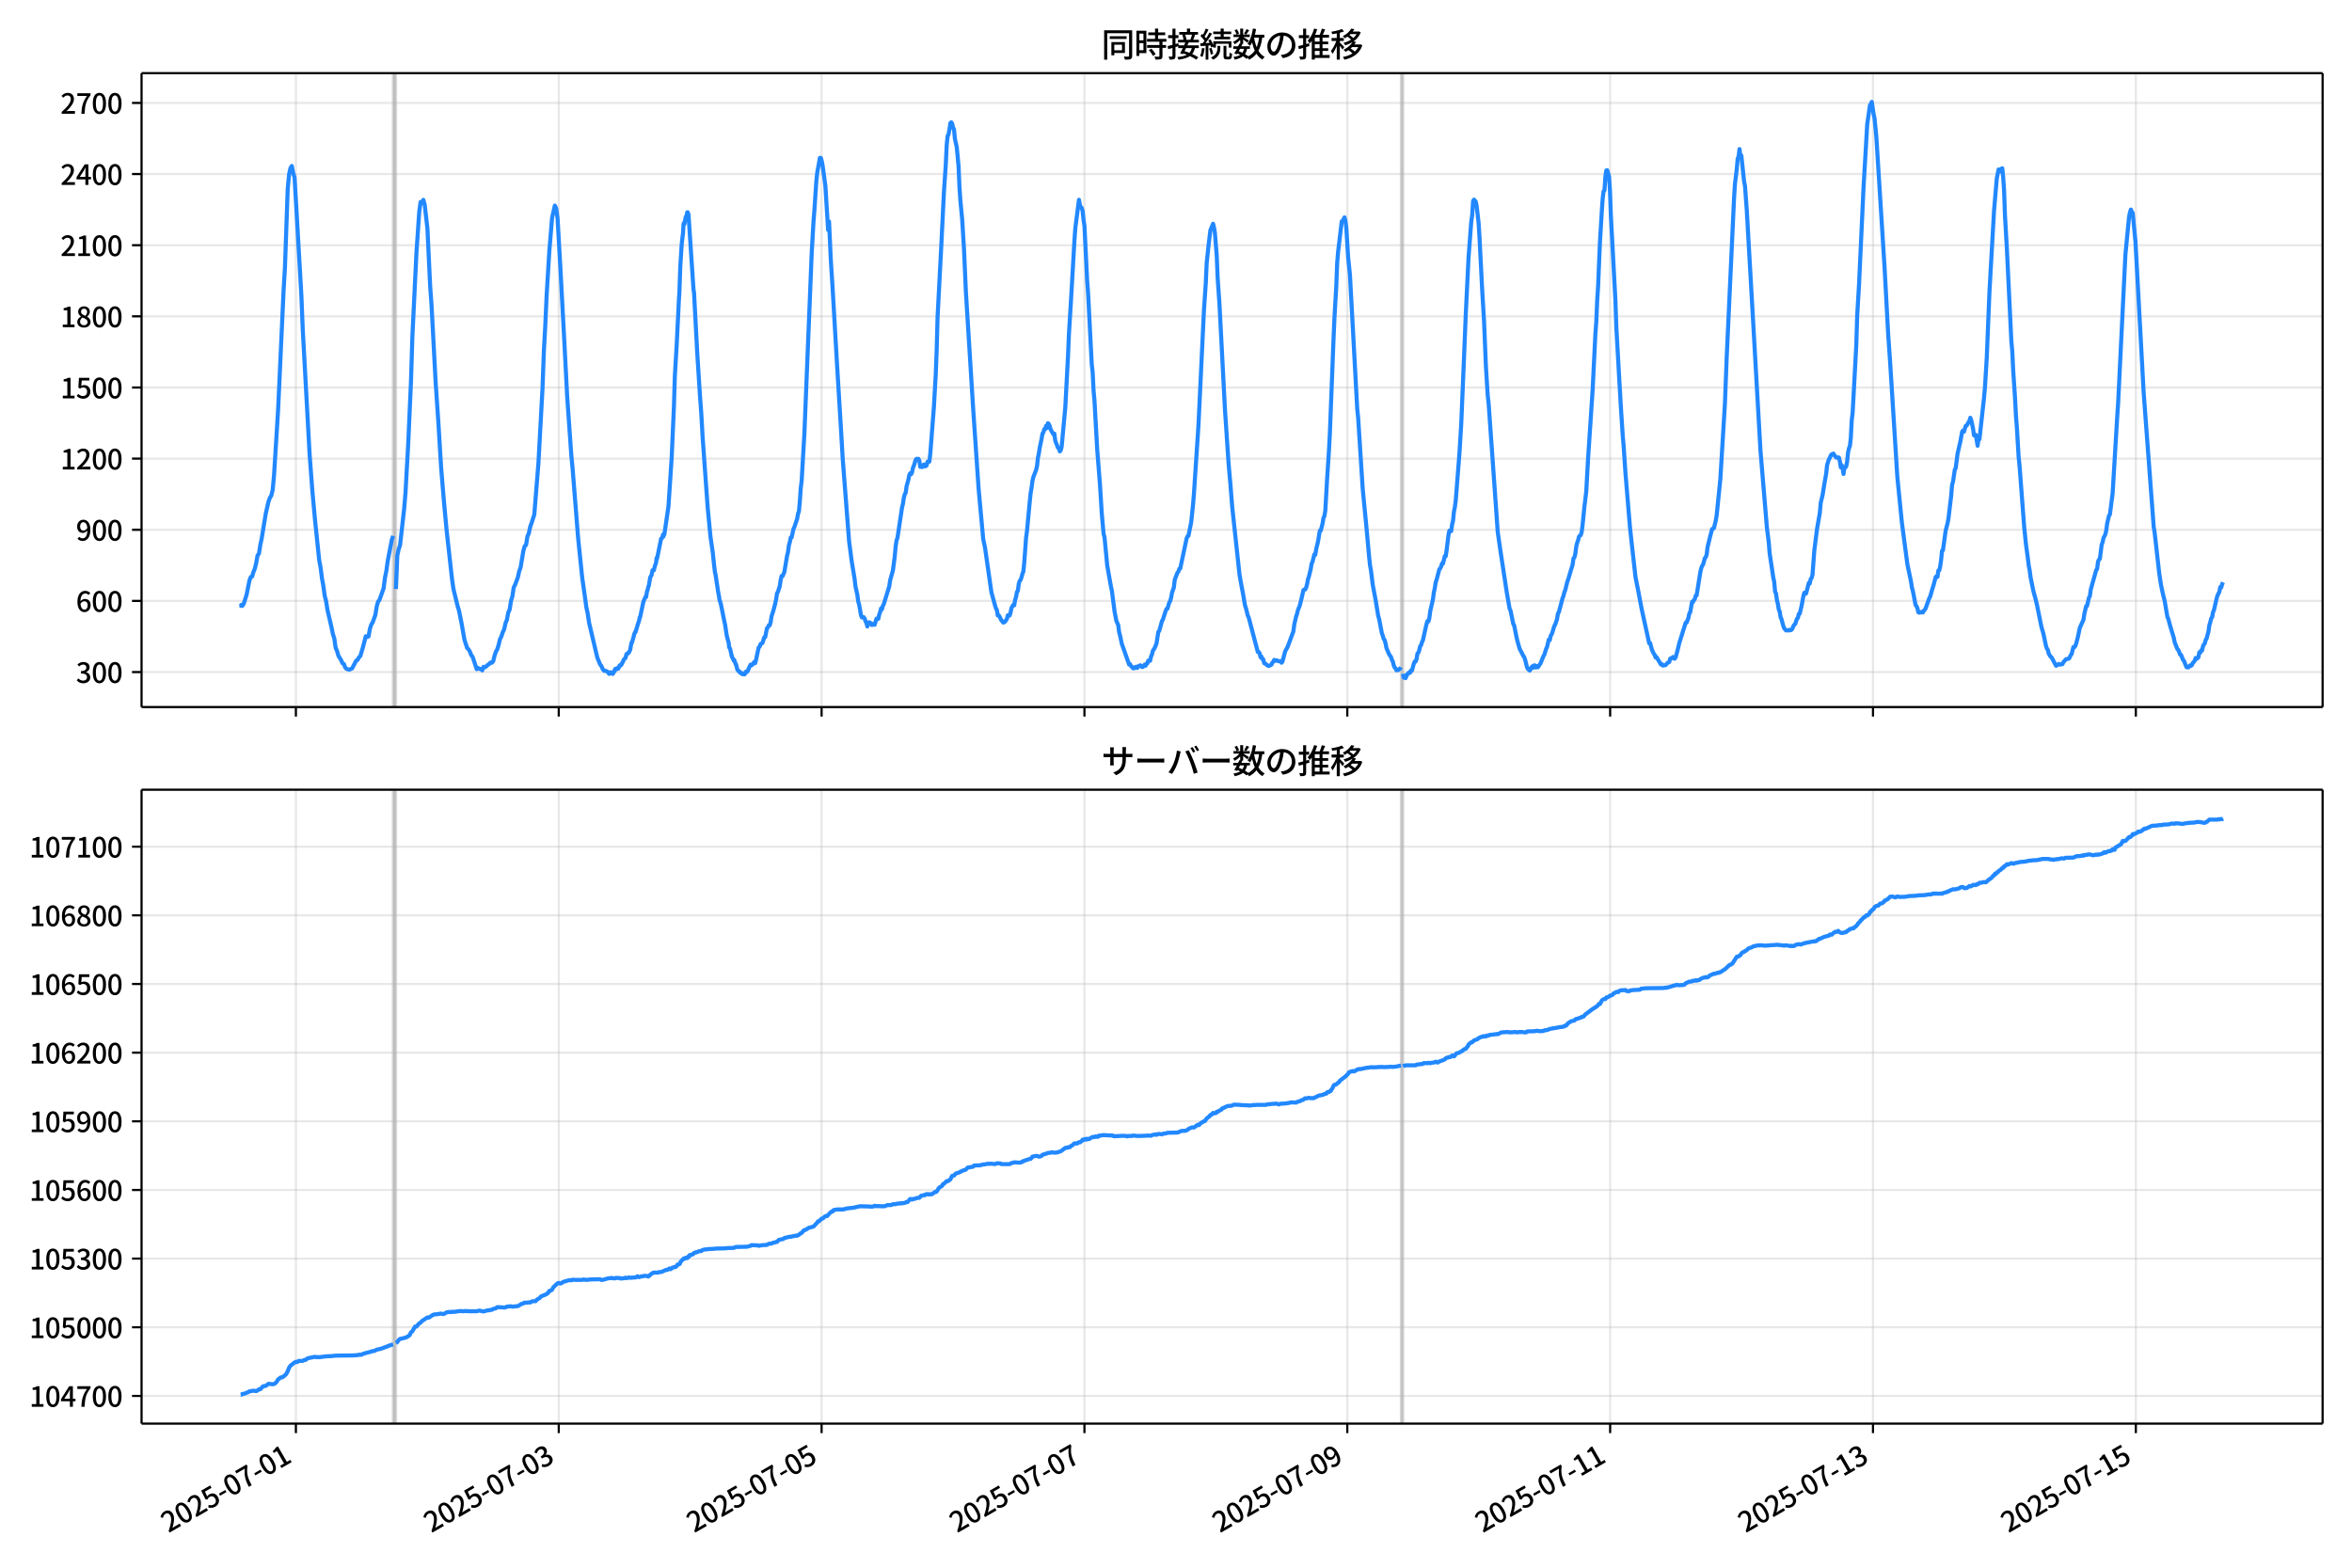<!DOCTYPE svg  PUBLIC '-//W3C//DTD SVG 1.1//EN'  'http://www.w3.org/Graphics/SVG/1.1/DTD/svg11.dtd'>
<svg version="1.1" viewBox="0 0 864 576" xmlns="http://www.w3.org/2000/svg" xmlns:xlink="http://www.w3.org/1999/xlink">
 <defs>
  <style type="text/css">*{stroke-linejoin: round; stroke-linecap: butt}</style>
 </defs>
 <g id="aa">
  <g id="ab">
   <path d="m0 576h864v-576h-864z" fill="#fff"/>
  </g>
  <g id="ac">
   <g id="ad">
    <path d="m52 259.78h801.2v-232.9h-801.2z" fill="#fff"/>
   </g>
   <g id="ae">
    <path d="m144.4 259.78h1.006v-232.9h-1.006z" clip-path="url(#c)" fill="#808080" opacity=".3" stroke="#808080"/>
   </g>
   <g id="af">
    <path d="m514.71 259.78h.671v-232.9h-.671z" clip-path="url(#c)" fill="#808080" opacity=".3" stroke="#808080"/>
   </g>
   <g id="ag">
    <g id="ah">
     <g id="ai">
      <path d="m108.7 259.78v-232.9" clip-path="url(#c)" fill="none" stroke="#b0b0b0" stroke-linecap="square" stroke-opacity=".3" stroke-width=".8"/>
     </g>
     <g id="aj">
      <defs>
       <path id="g" d="m0 0v3.5" stroke="#000" stroke-width=".8"/>
      </defs>
      <use x="108.697" y="259.778" stroke="#000000" stroke-width=".8" xlink:href="#g"/>
     </g>
    </g>
    <g id="ak">
     <g id="al">
      <path d="m205.25 259.78v-232.9" clip-path="url(#c)" fill="none" stroke="#b0b0b0" stroke-linecap="square" stroke-opacity=".3" stroke-width=".8"/>
     </g>
     <g id="am">
      <use x="205.254" y="259.778" stroke="#000000" stroke-width=".8" xlink:href="#g"/>
     </g>
    </g>
    <g id="an">
     <g id="ao">
      <path d="m301.81 259.78v-232.9" clip-path="url(#c)" fill="none" stroke="#b0b0b0" stroke-linecap="square" stroke-opacity=".3" stroke-width=".8"/>
     </g>
     <g id="ap">
      <use x="301.811" y="259.778" stroke="#000000" stroke-width=".8" xlink:href="#g"/>
     </g>
    </g>
    <g id="aq">
     <g id="ar">
      <path d="m398.37 259.78v-232.9" clip-path="url(#c)" fill="none" stroke="#b0b0b0" stroke-linecap="square" stroke-opacity=".3" stroke-width=".8"/>
     </g>
     <g id="as">
      <use x="398.368" y="259.778" stroke="#000000" stroke-width=".8" xlink:href="#g"/>
     </g>
    </g>
    <g id="at">
     <g id="au">
      <path d="m494.93 259.78v-232.9" clip-path="url(#c)" fill="none" stroke="#b0b0b0" stroke-linecap="square" stroke-opacity=".3" stroke-width=".8"/>
     </g>
     <g id="av">
      <use x="494.925" y="259.778" stroke="#000000" stroke-width=".8" xlink:href="#g"/>
     </g>
    </g>
    <g id="aw">
     <g id="ax">
      <path d="m591.48 259.78v-232.9" clip-path="url(#c)" fill="none" stroke="#b0b0b0" stroke-linecap="square" stroke-opacity=".3" stroke-width=".8"/>
     </g>
     <g id="ay">
      <use x="591.482" y="259.778" stroke="#000000" stroke-width=".8" xlink:href="#g"/>
     </g>
    </g>
    <g id="az">
     <g id="ba">
      <path d="m688.04 259.78v-232.9" clip-path="url(#c)" fill="none" stroke="#b0b0b0" stroke-linecap="square" stroke-opacity=".3" stroke-width=".8"/>
     </g>
     <g id="bb">
      <use x="688.039" y="259.778" stroke="#000000" stroke-width=".8" xlink:href="#g"/>
     </g>
    </g>
    <g id="bc">
     <g id="bd">
      <path d="m784.6 259.78v-232.9" clip-path="url(#c)" fill="none" stroke="#b0b0b0" stroke-linecap="square" stroke-opacity=".3" stroke-width=".8"/>
     </g>
     <g id="be">
      <use x="784.596" y="259.778" stroke="#000000" stroke-width=".8" xlink:href="#g"/>
     </g>
    </g>
   </g>
   <g id="bf">
    <g id="bg">
     <g id="bh">
      <path d="m52 246.93h801.2" clip-path="url(#c)" fill="none" stroke="#b0b0b0" stroke-linecap="square" stroke-opacity=".3" stroke-width=".8"/>
     </g>
     <g id="bi">
      <defs>
       <path id="f" d="m0 0h-3.5" stroke="#000" stroke-width=".8"/>
      </defs>
      <use x="52" y="246.926" stroke="#000000" stroke-width=".8" xlink:href="#f"/>
     </g>
     <g id="bj">
      <!-- 300 -->
      <g transform="translate(27.9 250.91) scale(.1 -.1)">
       <defs>
        <path id="l" transform="scale(.016)" d="m1715-90q-371 0-656 90t-503 240q-217 150-377 323l359 474q211-205 479-359 269-153 634-153 269 0 467 92 199 93 311 266t112 423q0 256-125 451t-429 300q-304 106-835 106v551q467 0 732 105 266 106 384 291 119 186 119 423 0 307-192 489-192 183-531 183-269 0-503-119-233-118-438-316l-384 460q282 256 614 413 333 157 737 157 422 0 748-144 327-144 512-413 186-269 186-659 0-403-221-685-221-281-592-422v-26q269-70 490-227t349-400 128-557q0-422-215-726-214-304-573-468-358-163-787-163z"/>
        <path id="a" transform="scale(.016)" d="m1830-90q-460 0-806 275-346 276-535 823-188 547-188 1366 0 820 188 1357 189 538 535 803 346 266 806 266 461 0 800-269 340-269 528-803 189-534 189-1354 0-819-189-1366-188-547-528-823-339-275-800-275zm0 589q237 0 422 185 186 186 288 599 103 413 103 1091 0 679-103 1082-102 403-288 582-185 180-422 180-236 0-422-180-186-179-292-582-105-403-105-1082 0-678 105-1091 106-413 292-599 186-185 422-185z"/>
       </defs>
       <use xlink:href="#l"/>
       <use transform="translate(57)" xlink:href="#a"/>
       <use transform="translate(114)" xlink:href="#a"/>
      </g>
     </g>
    </g>
    <g id="bk">
     <g id="bl">
      <path d="m52 220.79h801.2" clip-path="url(#c)" fill="none" stroke="#b0b0b0" stroke-linecap="square" stroke-opacity=".3" stroke-width=".8"/>
     </g>
     <g id="bm">
      <use x="52" y="220.787" stroke="#000000" stroke-width=".8" xlink:href="#f"/>
     </g>
     <g id="bn">
      <!-- 600 -->
      <g transform="translate(27.9 224.77) scale(.1 -.1)">
       <defs>
        <path id="k" transform="scale(.016)" d="m1971-90q-339 0-634 144-294 144-518 435-224 292-352 733-128 442-128 1044 0 678 147 1161 148 483 397 784 250 301 570 445t665 144q397 0 688-147 292-147 490-359l-403-448q-128 154-327 253-198 99-409 99-307 0-567-182-259-182-413-605-153-422-153-1145 0-608 115-1002t326-589q212-195 493-195 212 0 375 121 163 122 259 343t96 522q0 300-90 511-89 212-259 320-169 109-419 109-211 0-451-134t-458-461l-25 538q134 192 313 323t374 201q196 71 375 71 397 0 694-163 298-163 467-490 170-326 170-825 0-468-195-817-195-348-512-544-317-195-701-195z"/>
       </defs>
       <use xlink:href="#k"/>
       <use transform="translate(57)" xlink:href="#a"/>
       <use transform="translate(114)" xlink:href="#a"/>
      </g>
     </g>
    </g>
    <g id="bo">
     <g id="bp">
      <path d="m52 194.65h801.2" clip-path="url(#c)" fill="none" stroke="#b0b0b0" stroke-linecap="square" stroke-opacity=".3" stroke-width=".8"/>
     </g>
     <g id="bq">
      <use x="52" y="194.648" stroke="#000000" stroke-width=".8" xlink:href="#f"/>
     </g>
     <g id="br">
      <!-- 900 -->
      <g transform="translate(27.9 198.63) scale(.1 -.1)">
       <defs>
        <path id="m" transform="scale(.016)" d="m1562-90q-410 0-708 150-297 151-502 356l403 461q141-160 346-256t422-96q224 0 425 102 202 103 352 333 151 230 237 614 87 384 87 941 0 589-115 970t-323 563-496 182q-205 0-372-118-166-118-262-336t-96-525q0-301 86-512 87-211 259-323 173-112 417-112 224 0 460 141 237 141 448 461l32-544q-134-180-313-314t-371-208-384-74q-391 0-689 166-297 167-467 496-169 330-169 823 0 467 195 816t515 541 698 192q339 0 636-138 298-137 519-419 221-281 349-710t128-1018q0-691-141-1187t-391-807q-249-310-563-461-313-150-652-150z"/>
       </defs>
       <use xlink:href="#m"/>
       <use transform="translate(57)" xlink:href="#a"/>
       <use transform="translate(114)" xlink:href="#a"/>
      </g>
     </g>
    </g>
    <g id="bs">
     <g id="bt">
      <path d="m52 168.51h801.2" clip-path="url(#c)" fill="none" stroke="#b0b0b0" stroke-linecap="square" stroke-opacity=".3" stroke-width=".8"/>
     </g>
     <g id="bu">
      <use x="52" y="168.509" stroke="#000000" stroke-width=".8" xlink:href="#f"/>
     </g>
     <g id="bv">
      <!-- 1200 -->
      <g transform="translate(22.2 172.49) scale(.1 -.1)">
       <defs>
        <path id="e" transform="scale(.016)" d="m544 0v608h1037v3277h-845v467q333 58 579 147 247 90 451 218h557v-4109h915v-608h-2694z"/>
        <path id="b" transform="scale(.016)" d="m282 0v429q697 621 1164 1136 468 515 701 956 234 442 234 826 0 256-87 451-86 196-262 301-176 106-445 106-275 0-506-151-230-150-422-368l-416 410q301 333 637 518 336 186 803 186 429 0 749-176t496-493 176-745q0-455-224-919t-615-935q-390-470-889-950 186 20 394 36t374 16h1184v-634h-3046z"/>
       </defs>
       <use xlink:href="#e"/>
       <use transform="translate(57)" xlink:href="#b"/>
       <use transform="translate(114)" xlink:href="#a"/>
       <use transform="translate(171)" xlink:href="#a"/>
      </g>
     </g>
    </g>
    <g id="bw">
     <g id="bx">
      <path d="m52 142.37h801.2" clip-path="url(#c)" fill="none" stroke="#b0b0b0" stroke-linecap="square" stroke-opacity=".3" stroke-width=".8"/>
     </g>
     <g id="by">
      <use x="52" y="142.37" stroke="#000000" stroke-width=".8" xlink:href="#f"/>
     </g>
     <g id="bz">
      <!-- 1500 -->
      <g transform="translate(22.2 146.36) scale(.1 -.1)">
       <defs>
        <path id="h" transform="scale(.016)" d="m1715-90q-365 0-653 90t-506 237q-217 147-383 307l352 480q134-134 294-246t361-183q202-70 452-70 262 0 473 118 212 119 333 346 122 227 122 541 0 460-247 716-246 256-649 256-224 0-384-64t-365-198l-365 237 141 2240h2387v-627h-1747l-109-1204q154 77 307 118 154 42 340 42 397 0 723-160t518-490q192-329 192-847 0-519-224-887t-586-560q-361-192-777-192z"/>
       </defs>
       <use xlink:href="#e"/>
       <use transform="translate(57)" xlink:href="#h"/>
       <use transform="translate(114)" xlink:href="#a"/>
       <use transform="translate(171)" xlink:href="#a"/>
      </g>
     </g>
    </g>
    <g id="ca">
     <g id="cb">
      <path d="m52 116.23h801.2" clip-path="url(#c)" fill="none" stroke="#b0b0b0" stroke-linecap="square" stroke-opacity=".3" stroke-width=".8"/>
     </g>
     <g id="cc">
      <use x="52" y="116.232" stroke="#000000" stroke-width=".8" xlink:href="#f"/>
     </g>
     <g id="cd">
      <!-- 1800 -->
      <g transform="translate(22.2 120.22) scale(.1 -.1)">
       <defs>
        <path id="q" transform="scale(.016)" d="m1830-90q-441 0-787 163-345 164-547 448-202 285-202 650 0 314 122 557t314 419 403 291v32q-256 186-442 458-185 272-185 643 0 365 176 640t480 425q304 151 694 151 410 0 704-160t457-439q164-278 164-649 0-237-96-448t-234-381q-137-169-291-278v-32q218-115 397-285 179-169 288-406t109-557q0-346-189-628-189-281-532-448-342-166-803-166zm314 2708q205 198 310 419 106 221 106 464 0 211-83 384t-247 272q-163 99-393 99-288 0-480-183-192-182-192-502 0-256 134-429 135-172 359-294t486-230zm-294-2170q236 0 418 89 183 90 285 253 103 164 103 388 0 211-90 367-89 157-246 272-157 116-368 215t-454 195q-244-173-398-426-153-252-153-553 0-237 118-416 119-179 324-282 205-102 461-102z"/>
       </defs>
       <use xlink:href="#e"/>
       <use transform="translate(57)" xlink:href="#q"/>
       <use transform="translate(114)" xlink:href="#a"/>
       <use transform="translate(171)" xlink:href="#a"/>
      </g>
     </g>
    </g>
    <g id="ce">
     <g id="cf">
      <path d="m52 90.093h801.2" clip-path="url(#c)" fill="none" stroke="#b0b0b0" stroke-linecap="square" stroke-opacity=".3" stroke-width=".8"/>
     </g>
     <g id="cg">
      <use x="52" y="90.093" stroke="#000000" stroke-width=".8" xlink:href="#f"/>
     </g>
     <g id="ch">
      <!-- 2100 -->
      <g transform="translate(22.2 94.078) scale(.1 -.1)">
       <use xlink:href="#b"/>
       <use transform="translate(57)" xlink:href="#e"/>
       <use transform="translate(114)" xlink:href="#a"/>
       <use transform="translate(171)" xlink:href="#a"/>
      </g>
     </g>
    </g>
    <g id="ci">
     <g id="cj">
      <path d="m52 63.954h801.2" clip-path="url(#c)" fill="none" stroke="#b0b0b0" stroke-linecap="square" stroke-opacity=".3" stroke-width=".8"/>
     </g>
     <g id="ck">
      <use x="52" y="63.954" stroke="#000000" stroke-width=".8" xlink:href="#f"/>
     </g>
     <g id="cl">
      <!-- 2400 -->
      <g transform="translate(22.2 67.939) scale(.1 -.1)">
       <defs>
        <path id="r" transform="scale(.016)" d="m2170 0v3072q0 192 12 457 13 266 20 458h-26q-90-179-183-365-92-185-195-364l-921-1415h2579v-576h-3328v493l1875 2957h858v-4717h-691z"/>
       </defs>
       <use xlink:href="#b"/>
       <use transform="translate(57)" xlink:href="#r"/>
       <use transform="translate(114)" xlink:href="#a"/>
       <use transform="translate(171)" xlink:href="#a"/>
      </g>
     </g>
    </g>
    <g id="cm">
     <g id="cn">
      <path d="m52 37.815h801.2" clip-path="url(#c)" fill="none" stroke="#b0b0b0" stroke-linecap="square" stroke-opacity=".3" stroke-width=".8"/>
     </g>
     <g id="co">
      <use x="52" y="37.815" stroke="#000000" stroke-width=".8" xlink:href="#f"/>
     </g>
     <g id="cp">
      <!-- 2700 -->
      <g transform="translate(22.2 41.8) scale(.1 -.1)">
       <defs>
        <path id="j" transform="scale(.016)" d="m1235 0q32 646 109 1187t224 1024 384 941 576 938h-2208v627h3027v-455q-409-512-665-989-256-476-397-969t-205-1053-90-1251h-755z"/>
       </defs>
       <use xlink:href="#b"/>
       <use transform="translate(57)" xlink:href="#j"/>
       <use transform="translate(114)" xlink:href="#a"/>
       <use transform="translate(171)" xlink:href="#a"/>
      </g>
     </g>
    </g>
   </g>
   <g id="cq">
    <path d="m88.418 222.44.096.174.084-.349.349.349.178-.087.474-.871 1.006-3.224 1.023-5.141.501-1.307.504-.174.474-1.655.503-1.22.503-2.091.503-2.788.503-.61.503-3.224.503-2.353 1.509-9.236 1.006-4.356.503-1.394.503-.784.503-2.004.503-5.315 1.509-24.309 2.012-43.826.503-8.539 1.006-28.666.503-5.315.503-2.353.503-.784.503 2.614.503 1.568 2.514 43.565.503 12.46 2.514 45.743 1.006 13.418 1.006 10.978 1.509 14.464.503 2.701.503 3.921.503 2.788.503 3.659.503 1.917.503 3.224 1.509 6.535.503 2.44.503 1.568.503 3.485.503 1.133.503 1.743 1.006 1.655.503 1.133.503.261.503 1.307.503.523 1.006.261 1.006-.436 1.509-2.875.503-.261.503-.958.503-.436 1.006-3.398 1.006-3.921.503.261.503-.174.503-2.788.503-1.568.503-.784 1.006-2.788.503-3.137.503-1.743.503-.61 1.509-4.269.503-3.921.503-2.44.503-3.659 1.006-5.228.503-2.614.503-1.394m1.006 19.517.503-12.285.503-2.353.503-1.394 1.509-13.418.503-6.012 1.006-18.21 1.006-22.654.503-16.293 1.509-31.105 1.006-14.725.503-3.747.503.436.503-1.22.503 1.743 1.006 8.8 1.006 21.173.503 6.97 1.509 28.404 1.006 14.725 1.006 16.555 1.006 12.111 1.006 10.891 1.509 13.592.503 4.531.503 3.485 1.509 6.186.503 1.655 1.006 4.966 1.006 5.751 1.006 3.137.503.436.503.871.503 1.307.503.61 1.509 4.531.503-.436.503.349h.503l.503.523.503-1.307.503.174.503-.349.503-.523.503-.261.503-.61.503.087.503-.523.503-2.091.503-1.481.503-.871.503-1.655.503-2.091.503-.958.503-1.568.503-1.046.503-2.265.503-1.22.503-2.701.503-1.046.503-3.224.503-1.655.503-3.311.503-.958 1.006-2.701.503-2.265.503-1.394 1.006-6.012.503-1.83.503-.436.503-3.137.503-1.133.503-2.353.503-1.394 1.006-3.137 1.509-18.733 1.509-27.62.503-13.766.503-9.149.503-11.24 1.006-16.468 1.006-12.111 1.006-4.444.503 1.046.503 3.747 1.006 17.6 1.509 28.23 1.006 19.43 1.509 21.521.503 5.228 2.012 25.355 1.509 14.638 1.006 7.058.503 3.747.503 2.265.503 3.398 3.017 12.808 1.006 2.44.503.697.503 1.133.503.61h.503l.671.261.671.871.168-.087.335-.523.335.436.168-.087.335.261.335-.61.168-.523.168.174.168-.784.168-.174h.168l.168.174.168-.174.168.087.168-.436.168.349.503-1.22.168.174.168-.087.168-.436.168.087.335-.784.168-.174.335-.871.168-.087.335-.523.168-.087.335-1.394.168.087.335-.436.168.087.335-.523.335-.697.503-2.701h.168l.671-2.353.168-.871.168-.174.168-.523h.168l.838-2.875.335-.958.168-.523.168-1.046.168-.087 1.173-5.576.503-1.22.335-.697.168.174.335-2.091.168-.349.335-1.394.168-.349.335-2.004.168-1.046.503-.871.335-1.743.168-.087.168.174.168-.087.335-1.394.503-1.481.168-1.655.168.261 1.509-7.406h.168l.168-.174.168-.436.168-.784.168.697.168-1.046.168.261 1.509-10.281 1.173-17.774.838-18.907.335-11.153.335-5.751.335-5.576.838-16.99.168-2.527.335-9.584.503-8.016.335-2.962.168-1.22.168-3.224.168-.523.168.436.503-2.701.168-.174.168-.349.168-1.046.168-.087.335.871 1.341 20.214.503 7.493.168.784.671 12.547.503 9.584 1.006 15.683.503 6.883.503 8.887 1.844 25.616 1.006 10.543.838 5.751.503 4.792.335 2.788.168.523 1.006 6.622.335 1.743.168 1.307.168.261.335 1.22 1.006 4.966.335 1.655.168.697.671 4.356.671 2.44.168 1.655.335.436.671 2.962.335.697.168.174.168.61.168-.261.168.349.335 1.133.168.087.503 2.004.335.436.168.087.168.261.168-.087.168.436.335.087.168.261.335-.174.168.436.168-.349.503.349.335-.61.168-.436.335.174.335-.436.503-1.22.503-1.046.335.261.335-.261.671-.958.335.436.335-1.22.671-3.224.335-1.394.335-.261.335-.958.671-.349.671-2.091.335-.087.671-3.311.335-.261.335-.784h.335l.335-1.133.335-2.178.671-2.091.671-2.527.335-1.568.335-2.265.335-.523.671-2.091.335-2.265.335-1.481.335.087.671-1.481.671-4.008.335-2.004.335-1.307.335-2.527.335-1.133.335-1.743h.335l.671-3.137.335-.697.671-2.004.335-.958.335-1.917.335-.871.335-3.659.335-4.879.335-2.701.671-11.675.335-5.751 2.682-66.219.671-11.763.335-4.182.671-10.194.335-3.311 1.006-5.576h.335l.335 1.133.335 1.743 1.006 7.406 1.006 16.206.335-3.137.671 14.376.671 10.63 1.676 28.84 1.341 21.957.671 11.414 2.347 30.408 1.006 7.58 1.006 6.099.335 2.875.671 2.962.335 2.527.335 1.133.671 3.834.335.871.335-.174.335.087.335.436.335 1.046.335.61.335 1.307.335-1.133.335-.436.335.61.335-.261.335.697.335-.349.671.261.671-2.265.671.087.335-1.568.335-.871.335-1.394.335.349.335-1.307.335-.61 2.012-6.535.335-2.265.671-2.353.335-1.22.671-5.053.335-3.747.335-2.265.335-.871 1.676-11.153.335-1.394.335-2.178.335-1.394.335-.436.335-2.44.671-2.44.335-1.743.335-.61.335.349.335-.697.335-1.655.335-.784.671-2.178.335-.349.335.261.335-.261.335.697.335 2.265.335-.087.335.174.335-.349.335-.61.335.697.335-.087.335-.261.335-1.394h.671l.335-2.875 1.341-17.339.671-11.937.335-8.8.335-12.198 1.341-25.703 1.006-20.388.671-9.933.335-7.145.335-3.311.335-.61.335-1.743.335-2.353.335-.349.335.523.335 1.481.335.523.335 3.572.671 2.962.671 7.058.335 7.755.335 4.879.671 7.058.671 11.065.671 15.248 2.682 43.129 2.012 29.537 1.676 18.297.671 3.224 2.347 16.38 1.341 4.879.335 1.046.335.61.335 2.004.335-.087.335.523.671 1.394.335.261.335.523.671-.349.671-1.046.335-1.307.671.087.335-1.133.335-1.655.671-1.133.335.174.335-2.004.335-1.046.335-1.917.335-.349.335-2.614.335-1.046.335-.349.335-.958.335-1.307.335-.784.335-3.311.671-9.149.335-2.44 1.006-10.717.335-3.224.335-1.917.335-2.614.335-1.394 1.006-2.614.335-1.394.335-3.05.335-1.568.335-2.178.671-3.224.335-1.917.335-.436.335-1.22h.335l.335-1.22.335.784.335-1.743.335.349.335.784.335 1.22 1.006 1.743.335-.261.335 2.614 1.006 2.614.335.174.335 1.133.335-.436.335-1.22 1.341-14.464 1.006-18.994.335-8.016.671-10.891 1.341-23.351.335-4.705 1.341-10.368.335 1.917.335.784.335.261.335 1.133.335 3.311.335 2.091 1.006 20.388.335 4.356 1.341 26.139.335 2.962.335 6.796.335 3.659 1.006 18.036 1.006 12.634.671 10.804.671 7.493.335 1.22 1.006 10.456 1.341 7.58.335 1.481 1.006 7.755.671 3.485.671 1.481.335 2.614.335 1.22.671 3.137 2.682 7.58.335-.174.335.697.335.261.335.523.335.087.335-.087.335-.436.335-.087.335.436.335-.61.335-.087.335-.261.335.174.335.436h.335l.671-.871.335.436.335-.784.335-.087.335-1.046.335.174.335-.087.335-1.568.335-.697.335-1.394.671-1.046.671-1.655.671-4.269.335-.349 1.006-3.659.335-.523 1.006-3.137.335-.784.335-.087.671-2.265.335-.523.335-1.22.335-1.83.671-1.917.335-2.875 1.006-2.614.335-.349.335-1.046.335-.087 2.347-11.065.335-.784.335-.174 1.006-4.966.671-6.361.335-4.008.671-10.194 1.006-15.161 2.012-42.258.671-9.933.335-7.406.671-6.273.671-5.663 1.006-2.44.335 1.394.335 2.004.671 8.277.335 8.19.671 9.671 2.012 38.686 1.341 19.953.671 7.58.671 8.452 2.682 24.832.671 3.747.671 3.572.671 3.921.335.958.671 2.701.335.697 3.353 12.721h.335l.335.436.335 1.481.335-.261.335.958.335.087.335 1.394.671.349.335.349.671.349 1.006-.523.335-.784.335-.261.335-.697.671.349.335-.174.335.261.671.087.335-.087.335.61.335-.349 1.006-3.834.671-1.22.335-.697 1.676-4.531.335-.871.335-2.614.671-2.875.335-.958.335-1.394.671-1.655.671-2.701.671-2.962.335-.261h.335l.335-.697.335-1.22.335-1.83.335-.958.671-2.788.335-2.004.335-.697.671-2.701.335.174.335-2.091.671-2.788.671-4.008h.335l.671-2.614.335-2.091.335-.61.335-2.091.671-11.763.671-10.368.335-6.273 1.341-34.678.335-7.667.671-11.588.335-8.626.335-4.008 1.341-11.24.335-.174.671-1.307.335 1.22.335 2.527.671 10.891.671 6.535 2.682 49.315.335 3.224 1.676 26.139 1.341 13.766 1.006 11.065.335 3.137.335 1.83.671 5.402 1.006 5.315 1.006 6.099.335 1.133 1.006 5.228.335.871.335 1.22.335.349.335 1.22.335 1.743 1.006 2.353.671.958.335 1.046.335.61.335 1.394.335.784.335.349.335.697.335-.261.335.174.335-.349.335-.174.335-.523m.671 2.44.335 1.394.335-.087.335.261.671-1.568.335-.087.335-.523.335.174.335-.871.335.087.671-2.527.335-.784h.335l.335-.871.335-2.091.335-.261.335-.958.335-1.481.335-.349.335-1.133.335-.697.671-3.05.671-2.962.335-1.046.335.174.335-1.133.335-2.614.671-2.962.335-1.481.335-2.527.335-1.481.335-2.178.335-.958 1.006-3.834.335-.349.335-.697.335-1.133.335.087.671-2.788.335.087.335-2.265.671-5.489.335-1.655.671.174.335-2.44.335-1.307.335-3.398.335-1.655.335-2.527 1.341-17.077.671-10.978 1.006-23.961.671-16.555 1.006-20.563 1.006-13.331.335-2.265.335-5.228.335-.523.671.784.335 1.83.671 5.838.335 5.228 1.006 19.778.671 11.153.671 16.38.671 10.891.335 2.962 3.353 47.311 1.006 6.97 2.347 15.422 1.006 5.751.335.697 1.006 4.879.335.61 1.006 4.966.671 2.44.335 1.133 1.341 2.614.335.436.335.958.671 2.701.335.697.671.61.335-.436.335-.784.335-.349.335.523.335-.871.335.087.335.697.335-.523.335.436 1.006-1.481 1.006-2.527.335-.523.671-2.178.335-.697.671-2.788.335.261.335-1.568.335-.523.335-.871.671-2.265.335-.523.671-2.004.335-2.091.335-.436 1.341-5.141.335-.784.335-1.394.335-.784.671-2.788.671-2.004.671-2.353.671-2.091.335-2.44.335-.349.335-1.22.335-2.701.335-1.394.335-.871.335-1.394.335-.436.335-.174.335-1.133.335-2.614.671-6.709.671-5.489.671-12.111 1.676-25.268 1.006-20.388.335-4.531.335-7.929.335-5.141.671-16.119.671-11.24.335-4.879.335-2.788.335-.349.335-5.141.335-2.178.335-.087.671 2.353.335 5.053.335 9.236 1.676 31.192.335 9.933 1.006 17.862.671 11.588.671 10.281.335 3.834.671 10.02 1.676 20.04.671 6.186 1.341 11.937 1.006 5.053.671 3.572.671 3.485 2.682 12.198.335-.087.671 2.44.671 1.481.335.349.335 1.046.335-.174 1.676 2.788.335-.174.335.523 1.006-.174.671-.784.671-.349.335-1.22.335-.174h.335l.335-.436.335.523.335.087.335-.523.671-2.44.671-2.788 2.347-7.493h.335l.671-1.743.335-1.655.335-.436.671-3.834.335.087.335-.697.335-.349.335-1.307.335-.087 1.341-8.452.335-1.481.335-.871.335-.436.671-2.44.335-.349.335-.958.335-2.788 1.006-4.095.671-2.527.335-.087.335-.261.671-2.788.335-2.004 1.341-13.244 1.676-27.62.671-17.426 2.682-58.028.335-5.315.671-5.489.335-3.834.335-.697.335-2.788.335 2.527.335-.174 1.006 9.497.335 1.655.671 9.149 5.029 88.262 2.347 28.143.671 5.315.335 4.095 1.341 8.974.335 1.481.335 3.747.335.61.335 2.44.335 1.307.335 2.091.335.784.335 2.091.335.697.671 2.527.335.871.671.784.335-.087.671.087.335-.261.335.174.335-.174.335-.436.335-.871.335-.523.335-.261.671-2.004.335-.261.335-1.481.335-.087.671-2.788.671-3.659.335-1.22.335.436.335-.174 1.006-3.921.335.261.335-1.655.335-.349.335-1.22.671-8.974 1.006-7.929 1.006-5.751.335-3.747.671-2.788.671-4.182.671-3.834.335-3.137.671-2.091.335-.523.335-.871.335-.436h.335l.335-.261.335.697.335.261.335.523.671-.087.335.087.335 1.394.335 2.178.335-.784.335 1.133.335 2.091.335-2.527.335.174.335-.523.335-1.743.335-3.311.335-1.481.335-.871.335-2.962.335-6.448.335-2.788 1.341-24.745.335-10.978.671-11.24 1.676-36.072 1.341-23.002 1.006-6.97.335-.436.335-.784.671 4.531.335 1.481.671 6.883 3.017 47.921 1.341 24.745.671 9.584 2.682 42.694 1.676 16.816 2.012 15.248 1.341 6.361.335 2.265.335 1.133 1.006 5.228.335.349.335.784.335 1.481.335.174.335-.174.335.087.335-.261.335.261.335-.61.335-.349.335-.523 1.341-3.747.335-.61.671-2.353.671-2.178.671-2.614.335-.349.335.261.335-2.353.335-.087.335-1.481.335-2.353.335-3.311.335-.174 1.006-7.319.671-2.527.335-1.743 1.006-8.364.335-4.095.335-1.133.671-4.444.335-.61.671-5.228.671-2.962.335-1.394.671-3.747.335-.436.335.436.671-2.178.335-.087 1.006-1.743.335-1.133.335.871.671 3.137.335 2.44.335-.174h.335l.671 4.008.335-2.614.335.261 1.676-15.161.335-3.747.671-10.891 1.006-24.571 1.676-29.624 1.006-11.85.671-3.311.335.61.335.087.335-.958.335-.174.335 3.224.335 4.879.335 9.323.671 11.588 1.676 34.59.335 3.659.335 7.058.671 10.02.335 6.535.335 4.182.671 11.153.335 3.224 1.676 22.131.671 6.622.671 4.879.335 2.875.335 1.655.335 2.614 1.006 4.966.671 2.44.671 2.701 1.676 8.277.671 2.265 1.006 4.705.335.958.335.436.335 1.394.671 1.133.335.174 1.676 3.137.335-.261.335-.087.335-.349.335.261 1.006-.174.335-.697 1.006-1.133 1.006-.174.335-.523.335-.784.335-.349.671-2.614.335.087.335-.436.335-.871.671-2.614.671-3.224 1.341-2.962.335-2.178.671-2.875.335-.087.671-2.962.335-.523.335-2.44.671-2.44 1.341-4.792.335-.349.335-2.701.335-.784.335-.261.671-5.228.335-.871.335-1.568.671-1.307.335-1.481.335-2.527.671-2.875.335-.436 1.006-7.842 1.676-27.969.335-4.966 2.682-54.717 1.341-13.854.335-1.655.335-1.046.335.784.335.436 1.006 10.456 3.017 55.589 3.688 49.315.335 2.004 1.676 14.899.671 4.444.671 3.137.671 2.701 1.006 5.925.335.697.671 2.527 1.341 4.444.335 1.655 1.006 2.527.335.261.671 1.743.335.087.671 1.743.335.349 1.006 2.44.671.087.671-.784.335.174.335-.349.335-.784.335-.261.335-.523.335-.958.335.349.671-.61.335-1.83.335.174.335-.871.335.087.335-1.568.335-.697.335-.349.335-1.307.335-.523.671-2.527.335-2.353.335-1.046.335-1.481.335-.349.335-1.917.335-.697 1.006-4.356.335-1.133.671-1.307.335-1.743.335.174.335-1.22.335-.697v0" clip-path="url(#c)" fill="none" stroke="#28f" stroke-linecap="square" stroke-width="1.5"/>
   </g>
   <g id="cr">
    <path d="m52 259.78v-232.9" fill="none" stroke="#000" stroke-linecap="square" stroke-width=".8"/>
   </g>
   <g id="cs">
    <path d="m853.2 259.78v-232.9" fill="none" stroke="#000" stroke-linecap="square" stroke-width=".8"/>
   </g>
   <g id="ct">
    <path d="m52 259.78h801.2" fill="none" stroke="#000" stroke-linecap="square" stroke-width=".8"/>
   </g>
   <g id="cu">
    <path d="m52 26.88h801.2" fill="none" stroke="#000" stroke-linecap="square" stroke-width=".8"/>
   </g>
   <g id="cv">
    <!-- 同時接続数の推移 -->
    <g transform="translate(404.6 20.88) scale(.12 -.12)">
     <defs>
      <path id="x" transform="scale(.016)" d="m1587 3936h3232v-518h-3232v518zm320-1114h557v-2534h-557v2534zm301 0h2291v-2086h-2291v512h1734v1069h-1734v505zm-1683 2260h5113v-570h-4524v-5056h-589v5626zm4768 0h595v-4896q0-250-67-397t-227-218q-160-77-426-96t-675-19q-13 83-45 192t-77 218q-45 108-89 185 281-13 527-13 247 0 330 0 83 7 118 42 36 35 36 112v4890z"/>
      <path id="v" transform="scale(.016)" d="m2714 4672h3238v-525h-3238v525zm-244-1235h3712v-538h-3712v538zm20-1184h3635v-531h-3635v531zm1523 3155h595v-2310h-595v2310zm832-2451h589v-2823q0-230-61-364-61-135-227-199-167-70-423-86t-633-16q-20 121-78 285-57 163-121 284 275-6 509-9t310-3q77 6 106 28 29 23 29 93v2810zm-2023-1677 487 282q153-160 313-352t294-381q135-189 206-343l-519-313q-64 153-189 348-124 196-278 394-154 199-314 365zm-2086 3718h1619v-4281h-1619v544h1056v3187h-1056v550zm32-1843h1293v-537h-1293v537zm-320 1843h563v-4832h-563v4832z"/>
      <path id="w" transform="scale(.016)" d="m3866 5408h614v-870h-614v870zm-1479-653h3597v-518h-3597v518zm-230-1485h4e3v-518h-4e3v518zm825 922 519 102q64-160 121-342 58-182 96-352 39-170 45-304l-544-128q-6 134-42 313-35 180-83 365-48 186-112 346zm1856 109 589-71q-96-275-202-557-105-281-195-486l-518 77q58 147 122 329 64 183 118 372t86 336zm-2643-2106h3943v-518h-3943v518zm1408 685 602-115q-167-371-362-784t-390-797-362-685l-525 179q160 288 346 666t368 784 323 752zm-659-2157 358 403q352-102 733-240 381-137 752-304 371-166 697-336 327-169 558-329l-384-461q-218 160-532 336-313 176-685 345-371 170-755 323-384 154-742 263zm1894 1114 583-71q-122-550-353-944-230-393-604-662t-922-435q-547-167-1296-269-25 128-93 269-67 141-137 230 678 64 1168 192t819 349q330 221 531 550 202 330 304 791zm-4684 217q396 90 953 240 557 151 1120 311l77-544q-525-154-1053-311-528-156-963-284l-134 588zm121 2093h1965v-563h-1965v563zm819 1248h576v-5229q0-236-51-374t-192-208q-141-77-355-99-214-23-541-16-13 115-64 288t-109 294q205-6 381-6t234 0q64 0 92 28 29 29 29 93v5229z"/>
      <path id="u" transform="scale(.016)" d="m4058 5408h595v-1798h-595v1798zm-1415-563h3443v-499h-3443v499zm231-992h3008v-499h-3008v499zm-224-877h3475v-1203h-531v729h-2432v-729h-512v1203zm1964-877h551v-1881q0-122 22-157 23-35 106-35 25 0 92 0 68 0 135 0t99 0q51 0 83 54t45 224 19 515q90-70 234-131t259-93q-19-429-83-662-64-234-183-326-118-93-316-93-39 0-103 0t-134 0-138 0q-67 0-99 0-237 0-365 64t-176 218q-48 153-48 422v1881zm-1164-6h550v-455q0-243-48-528-48-284-186-579-137-294-409-572-272-279-727-503-70 90-192 208-121 118-230 195 416 205 665 438 250 234 371 474 122 240 164 467 42 228 42 413v442zm-2240 3309 524-192q-121-244-259-503-137-259-275-496t-259-416l-410 173q122 186 246 438 125 253 240 515 116 263 193 481zm716-743 500-230q-224-359-496-756-272-396-548-764-275-368-518-650l-358 205q179 211 377 483 199 272 387 569 189 298 358 592 170 295 298 551zm-1721-665 307 403q166-154 339-340 173-185 320-364t224-327l-326-460q-77 160-218 348-141 189-314 384-172 196-332 356zm1485-832 435 179q128-211 249-458 122-246 215-474 93-227 137-412l-473-211q-32 185-119 422-86 237-201 486-115 250-243 468zm-1530-583q422 26 998 54 576 29 1184 68l7-499q-570-45-1127-84-556-38-992-70l-70 531zm1702-992 436 135q121-276 214-596t118-556l-454-148q-26 237-112 563-86 327-202 602zm-1363 109 499-83q-57-455-163-897-105-441-253-748-51 32-134 73-83 42-170 83-86 42-144 62 148 294 234 697t131 813zm691 627h525v-2861h-525v2861z"/>
      <path id="o" transform="scale(.016)" d="m224 2022h3187v-499h-3187v499zm51 2247h3111v-487h-3111v487zm1127-1735 563-121q-154-320-333-672t-352-679q-173-326-326-582l-532 173q148 243 324 566t345 669q170 346 311 646zm934-832 563-64q-89-480-262-838t-461-614-701-432-976-298q-25 128-99 269t-157 237q659 102 1085 303 426 202 666 554t342 883zm422 3597 519-211q-147-218-298-436-150-217-278-377l-403 186q121 173 252 413 132 240 208 425zm-1203 109h563v-2957h-563v2957zm-1075-320 448 186q134-192 246-420 112-227 157-393l-467-211q-38 172-147 406t-237 432zm1094-1050 397-236q-160-263-400-529-240-265-519-489-278-224-553-378-51 103-141 237-89 135-179 218 269 109 534 294 266 186 493 416 228 231 368 467zm487-204q83-45 246-145 163-99 352-211t346-211 221-150l-327-423q-83 77-230 198-147 122-317 253-170 132-327 250-156 119-259 189l295 250zm1798 396h2311v-556h-2311v556zm115 1178 615-90q-103-640-263-1235t-384-1101q-224-505-512-889-44 57-134 134t-186 157-166 125q275 339 473 796 199 458 340 995 141 538 217 1108zm1223-1510 614-58q-147-1101-445-1940-297-838-813-1443-515-604-1321-1014-26 71-90 177-64 105-134 208-70 102-128 159 742 346 1212 880 471 535 730 1290 260 755 375 1741zm-1005-135q134-851 387-1597 253-745 659-1305 407-560 1002-874-70-57-154-150-83-93-154-189-70-96-121-179-633 371-1056 988-422 618-688 1434-265 816-425 1783l550 89zm-3309-3065 327 416q377-148 754-330 378-182 701-378 324-195 548-368l-416-435q-211 179-519 378-307 198-666 383-358 186-729 334z"/>
      <path id="t" transform="scale(.016)" d="m3686 4378q-64-493-163-1041-99-547-265-1084-192-653-432-1104t-522-688-595-237q-320 0-596 221-275 221-448 621-172 400-172 931 0 537 220 1017 221 480 611 851 391 372 909 583 519 211 1121 211 576 0 1040-186 464-185 793-515 330-329 502-771 173-441 173-941 0-672-278-1194-278-521-816-851-538-329-1318-444l-378 601q166 20 307 42t263 48q307 70 585 217 279 148 496 375 218 227 342 534 125 308 125 692t-122 713q-121 330-358 573-236 243-582 380-346 138-781 138-525 0-935-186-409-185-694-489-284-304-432-656-147-352-147-678 0-365 89-605 90-240 224-355 135-115 276-115t288 144 297 457q151 314 298 800 147 461 246 982 100 522 145 1021l684-12z"/>
      <path id="p" transform="scale(.016)" d="m2995 2925h2893v-519h-2893v519zm0-1280h2893v-519h-2893v519zm-64-1299h3232v-557h-3232v557zm1312 3577h563v-3763h-563v3763zm429 1466 634-141q-154-390-340-794-185-403-339-684l-512 140q103 199 208 458 106 259 195 528 90 269 154 493zm-1472 25 582-147q-153-518-371-1018-217-499-483-931t-573-758q-38 64-109 160-70 96-147 198-77 103-141 160 416 416 733 1034t509 1302zm128-1203h2720v-537h-2720v-4205h-582v4422l313 320h269zm-3174-2157q396 90 953 240 557 151 1120 311l77-544q-525-154-1053-311-528-156-963-284l-134 588zm121 2093h1965v-563h-1965v563zm819 1248h576v-5229q0-236-51-374t-192-208q-141-77-355-99-214-23-541-16-13 115-64 288t-109 294q205-6 381-6t234 0q64 0 92 28 29 29 29 93v5229z"/>
      <path id="n" transform="scale(.016)" d="m4051 5402 595-109q-281-493-729-941t-1107-806q-39 64-106 144t-141 153q-73 74-137 119 608 288 1011 678t614 762zm-77-557h1511v-493h-1863l352 493zm1293 0h109l109 25 384-179q-192-505-496-905t-695-701q-390-301-845-519-454-217-947-358-44 109-137 253t-176 227q448 109 867 294 419 186 777 445 359 259 631 592t419 730v96zm-1990-954 377 307q167-96 336-218 170-121 320-249 151-128 247-237l-397-332q-90 108-237 236t-317 259q-169 132-329 234zm1107-934 595-109q-307-538-803-1031-496-492-1232-876-38 64-102 144t-138 156q-74 77-138 116 455 217 807 483t604 554q253 288 407 563zm-90-589h1460v-506h-1818l358 506zm1268 0h121l109 26 384-167q-192-614-531-1075t-787-794q-448-332-983-553-534-221-1129-355-45 115-132 269-86 153-176 249 551 96 1043 285 493 189 903 473 410 285 714 669t464 883v90zm-2132-1056 410 339q186-102 384-237 198-134 371-275t282-269l-435-371q-103 128-270 272-166 144-361 288t-381 253zm-2150 3533h589v-5376h-589v5376zm-992-1242h2336v-569h-2336v569zm1024-224 365-160q-96-339-231-707-134-368-291-727-157-358-336-672-179-313-365-537-44 128-134 291t-160 272q173 192 339 457 167 266 323 570 157 304 282 618t208 595zm941 1946 416-467q-314-122-695-221-380-99-784-173-403-74-780-131-20 102-71 236-51 135-102 231 358 58 732 138 375 80 711 179t573 208zm-397-2579q58-45 179-170 122-125 266-266 144-140 259-265t160-183l-352-473q-58 102-157 255-99 154-218 317-118 164-227 311-108 147-185 237l275 237z"/>
     </defs>
     <use xlink:href="#x"/>
     <use transform="translate(100)" xlink:href="#v"/>
     <use transform="translate(200)" xlink:href="#w"/>
     <use transform="translate(300)" xlink:href="#u"/>
     <use transform="translate(400)" xlink:href="#o"/>
     <use transform="translate(500)" xlink:href="#t"/>
     <use transform="translate(600)" xlink:href="#p"/>
     <use transform="translate(700)" xlink:href="#n"/>
    </g>
   </g>
  </g>
  <g id="cw">
   <g id="cx">
    <path d="m52 523.06h801.2v-232.9h-801.2z" fill="#fff"/>
   </g>
   <g id="cy">
    <path d="m144.4 523.06h1.006v-232.9h-1.006z" clip-path="url(#d)" fill="#808080" opacity=".3" stroke="#808080"/>
   </g>
   <g id="cz">
    <path d="m514.71 523.06h.671v-232.9h-.671z" clip-path="url(#d)" fill="#808080" opacity=".3" stroke="#808080"/>
   </g>
   <g id="da">
    <g id="db">
     <g id="dc">
      <path d="m108.7 523.06v-232.9" clip-path="url(#d)" fill="none" stroke="#b0b0b0" stroke-linecap="square" stroke-opacity=".3" stroke-width=".8"/>
     </g>
     <g id="dd">
      <use x="108.697" y="523.055" stroke="#000000" stroke-width=".8" xlink:href="#g"/>
     </g>
     <g id="de">
      <!-- 2025-07-01 -->
      <g transform="translate(61.907 563.33) rotate(-30) scale(.1 -.1)">
       <defs>
        <path id="i" transform="scale(.016)" d="m301 1536v544h1689v-544h-1689z"/>
       </defs>
       <use xlink:href="#b"/>
       <use transform="translate(57)" xlink:href="#a"/>
       <use transform="translate(114)" xlink:href="#b"/>
       <use transform="translate(171)" xlink:href="#h"/>
       <use transform="translate(228)" xlink:href="#i"/>
       <use transform="translate(263.7)" xlink:href="#a"/>
       <use transform="translate(320.7)" xlink:href="#j"/>
       <use transform="translate(377.7)" xlink:href="#i"/>
       <use transform="translate(413.4)" xlink:href="#a"/>
       <use transform="translate(470.4)" xlink:href="#e"/>
      </g>
     </g>
    </g>
    <g id="df">
     <g id="dg">
      <path d="m205.25 523.06v-232.9" clip-path="url(#d)" fill="none" stroke="#b0b0b0" stroke-linecap="square" stroke-opacity=".3" stroke-width=".8"/>
     </g>
     <g id="dh">
      <use x="205.254" y="523.055" stroke="#000000" stroke-width=".8" xlink:href="#g"/>
     </g>
     <g id="di">
      <!-- 2025-07-03 -->
      <g transform="translate(158.46 563.33) rotate(-30) scale(.1 -.1)">
       <use xlink:href="#b"/>
       <use transform="translate(57)" xlink:href="#a"/>
       <use transform="translate(114)" xlink:href="#b"/>
       <use transform="translate(171)" xlink:href="#h"/>
       <use transform="translate(228)" xlink:href="#i"/>
       <use transform="translate(263.7)" xlink:href="#a"/>
       <use transform="translate(320.7)" xlink:href="#j"/>
       <use transform="translate(377.7)" xlink:href="#i"/>
       <use transform="translate(413.4)" xlink:href="#a"/>
       <use transform="translate(470.4)" xlink:href="#l"/>
      </g>
     </g>
    </g>
    <g id="dj">
     <g id="dk">
      <path d="m301.81 523.06v-232.9" clip-path="url(#d)" fill="none" stroke="#b0b0b0" stroke-linecap="square" stroke-opacity=".3" stroke-width=".8"/>
     </g>
     <g id="dl">
      <use x="301.811" y="523.055" stroke="#000000" stroke-width=".8" xlink:href="#g"/>
     </g>
     <g id="dm">
      <!-- 2025-07-05 -->
      <g transform="translate(255.02 563.33) rotate(-30) scale(.1 -.1)">
       <use xlink:href="#b"/>
       <use transform="translate(57)" xlink:href="#a"/>
       <use transform="translate(114)" xlink:href="#b"/>
       <use transform="translate(171)" xlink:href="#h"/>
       <use transform="translate(228)" xlink:href="#i"/>
       <use transform="translate(263.7)" xlink:href="#a"/>
       <use transform="translate(320.7)" xlink:href="#j"/>
       <use transform="translate(377.7)" xlink:href="#i"/>
       <use transform="translate(413.4)" xlink:href="#a"/>
       <use transform="translate(470.4)" xlink:href="#h"/>
      </g>
     </g>
    </g>
    <g id="dn">
     <g id="do">
      <path d="m398.37 523.06v-232.9" clip-path="url(#d)" fill="none" stroke="#b0b0b0" stroke-linecap="square" stroke-opacity=".3" stroke-width=".8"/>
     </g>
     <g id="dp">
      <use x="398.368" y="523.055" stroke="#000000" stroke-width=".8" xlink:href="#g"/>
     </g>
     <g id="dq">
      <!-- 2025-07-07 -->
      <g transform="translate(351.58 563.33) rotate(-30) scale(.1 -.1)">
       <use xlink:href="#b"/>
       <use transform="translate(57)" xlink:href="#a"/>
       <use transform="translate(114)" xlink:href="#b"/>
       <use transform="translate(171)" xlink:href="#h"/>
       <use transform="translate(228)" xlink:href="#i"/>
       <use transform="translate(263.7)" xlink:href="#a"/>
       <use transform="translate(320.7)" xlink:href="#j"/>
       <use transform="translate(377.7)" xlink:href="#i"/>
       <use transform="translate(413.4)" xlink:href="#a"/>
       <use transform="translate(470.4)" xlink:href="#j"/>
      </g>
     </g>
    </g>
    <g id="dr">
     <g id="ds">
      <path d="m494.93 523.06v-232.9" clip-path="url(#d)" fill="none" stroke="#b0b0b0" stroke-linecap="square" stroke-opacity=".3" stroke-width=".8"/>
     </g>
     <g id="dt">
      <use x="494.925" y="523.055" stroke="#000000" stroke-width=".8" xlink:href="#g"/>
     </g>
     <g id="du">
      <!-- 2025-07-09 -->
      <g transform="translate(448.14 563.33) rotate(-30) scale(.1 -.1)">
       <use xlink:href="#b"/>
       <use transform="translate(57)" xlink:href="#a"/>
       <use transform="translate(114)" xlink:href="#b"/>
       <use transform="translate(171)" xlink:href="#h"/>
       <use transform="translate(228)" xlink:href="#i"/>
       <use transform="translate(263.7)" xlink:href="#a"/>
       <use transform="translate(320.7)" xlink:href="#j"/>
       <use transform="translate(377.7)" xlink:href="#i"/>
       <use transform="translate(413.4)" xlink:href="#a"/>
       <use transform="translate(470.4)" xlink:href="#m"/>
      </g>
     </g>
    </g>
    <g id="dv">
     <g id="dw">
      <path d="m591.48 523.06v-232.9" clip-path="url(#d)" fill="none" stroke="#b0b0b0" stroke-linecap="square" stroke-opacity=".3" stroke-width=".8"/>
     </g>
     <g id="dx">
      <use x="591.482" y="523.055" stroke="#000000" stroke-width=".8" xlink:href="#g"/>
     </g>
     <g id="dy">
      <!-- 2025-07-11 -->
      <g transform="translate(544.69 563.33) rotate(-30) scale(.1 -.1)">
       <use xlink:href="#b"/>
       <use transform="translate(57)" xlink:href="#a"/>
       <use transform="translate(114)" xlink:href="#b"/>
       <use transform="translate(171)" xlink:href="#h"/>
       <use transform="translate(228)" xlink:href="#i"/>
       <use transform="translate(263.7)" xlink:href="#a"/>
       <use transform="translate(320.7)" xlink:href="#j"/>
       <use transform="translate(377.7)" xlink:href="#i"/>
       <use transform="translate(413.4)" xlink:href="#e"/>
       <use transform="translate(470.4)" xlink:href="#e"/>
      </g>
     </g>
    </g>
    <g id="dz">
     <g id="ea">
      <path d="m688.04 523.06v-232.9" clip-path="url(#d)" fill="none" stroke="#b0b0b0" stroke-linecap="square" stroke-opacity=".3" stroke-width=".8"/>
     </g>
     <g id="eb">
      <use x="688.039" y="523.055" stroke="#000000" stroke-width=".8" xlink:href="#g"/>
     </g>
     <g id="ec">
      <!-- 2025-07-13 -->
      <g transform="translate(641.25 563.33) rotate(-30) scale(.1 -.1)">
       <use xlink:href="#b"/>
       <use transform="translate(57)" xlink:href="#a"/>
       <use transform="translate(114)" xlink:href="#b"/>
       <use transform="translate(171)" xlink:href="#h"/>
       <use transform="translate(228)" xlink:href="#i"/>
       <use transform="translate(263.7)" xlink:href="#a"/>
       <use transform="translate(320.7)" xlink:href="#j"/>
       <use transform="translate(377.7)" xlink:href="#i"/>
       <use transform="translate(413.4)" xlink:href="#e"/>
       <use transform="translate(470.4)" xlink:href="#l"/>
      </g>
     </g>
    </g>
    <g id="ed">
     <g id="ee">
      <path d="m784.6 523.06v-232.9" clip-path="url(#d)" fill="none" stroke="#b0b0b0" stroke-linecap="square" stroke-opacity=".3" stroke-width=".8"/>
     </g>
     <g id="ef">
      <use x="784.596" y="523.055" stroke="#000000" stroke-width=".8" xlink:href="#g"/>
     </g>
     <g id="eg">
      <!-- 2025-07-15 -->
      <g transform="translate(737.81 563.33) rotate(-30) scale(.1 -.1)">
       <use xlink:href="#b"/>
       <use transform="translate(57)" xlink:href="#a"/>
       <use transform="translate(114)" xlink:href="#b"/>
       <use transform="translate(171)" xlink:href="#h"/>
       <use transform="translate(228)" xlink:href="#i"/>
       <use transform="translate(263.7)" xlink:href="#a"/>
       <use transform="translate(320.7)" xlink:href="#j"/>
       <use transform="translate(377.7)" xlink:href="#i"/>
       <use transform="translate(413.4)" xlink:href="#e"/>
       <use transform="translate(470.4)" xlink:href="#h"/>
      </g>
     </g>
    </g>
   </g>
   <g id="eh">
    <g id="ei">
     <g id="ej">
      <path d="m52 512.89h801.2" clip-path="url(#d)" fill="none" stroke="#b0b0b0" stroke-linecap="square" stroke-opacity=".3" stroke-width=".8"/>
     </g>
     <g id="ek">
      <use x="52" y="512.89" stroke="#000000" stroke-width=".8" xlink:href="#f"/>
     </g>
     <g id="el">
      <!-- 104700 -->
      <g transform="translate(10.8 516.87) scale(.1 -.1)">
       <use xlink:href="#e"/>
       <use transform="translate(57)" xlink:href="#a"/>
       <use transform="translate(114)" xlink:href="#r"/>
       <use transform="translate(171)" xlink:href="#j"/>
       <use transform="translate(228)" xlink:href="#a"/>
       <use transform="translate(285)" xlink:href="#a"/>
      </g>
     </g>
    </g>
    <g id="em">
     <g id="en">
      <path d="m52 487.66h801.2" clip-path="url(#d)" fill="none" stroke="#b0b0b0" stroke-linecap="square" stroke-opacity=".3" stroke-width=".8"/>
     </g>
     <g id="eo">
      <use x="52" y="487.664" stroke="#000000" stroke-width=".8" xlink:href="#f"/>
     </g>
     <g id="ep">
      <!-- 105000 -->
      <g transform="translate(10.8 491.65) scale(.1 -.1)">
       <use xlink:href="#e"/>
       <use transform="translate(57)" xlink:href="#a"/>
       <use transform="translate(114)" xlink:href="#h"/>
       <use transform="translate(171)" xlink:href="#a"/>
       <use transform="translate(228)" xlink:href="#a"/>
       <use transform="translate(285)" xlink:href="#a"/>
      </g>
     </g>
    </g>
    <g id="eq">
     <g id="er">
      <path d="m52 462.44h801.2" clip-path="url(#d)" fill="none" stroke="#b0b0b0" stroke-linecap="square" stroke-opacity=".3" stroke-width=".8"/>
     </g>
     <g id="es">
      <use x="52" y="462.439" stroke="#000000" stroke-width=".8" xlink:href="#f"/>
     </g>
     <g id="et">
      <!-- 105300 -->
      <g transform="translate(10.8 466.42) scale(.1 -.1)">
       <use xlink:href="#e"/>
       <use transform="translate(57)" xlink:href="#a"/>
       <use transform="translate(114)" xlink:href="#h"/>
       <use transform="translate(171)" xlink:href="#l"/>
       <use transform="translate(228)" xlink:href="#a"/>
       <use transform="translate(285)" xlink:href="#a"/>
      </g>
     </g>
    </g>
    <g id="eu">
     <g id="ev">
      <path d="m52 437.21h801.2" clip-path="url(#d)" fill="none" stroke="#b0b0b0" stroke-linecap="square" stroke-opacity=".3" stroke-width=".8"/>
     </g>
     <g id="ew">
      <use x="52" y="437.213" stroke="#000000" stroke-width=".8" xlink:href="#f"/>
     </g>
     <g id="ex">
      <!-- 105600 -->
      <g transform="translate(10.8 441.2) scale(.1 -.1)">
       <use xlink:href="#e"/>
       <use transform="translate(57)" xlink:href="#a"/>
       <use transform="translate(114)" xlink:href="#h"/>
       <use transform="translate(171)" xlink:href="#k"/>
       <use transform="translate(228)" xlink:href="#a"/>
       <use transform="translate(285)" xlink:href="#a"/>
      </g>
     </g>
    </g>
    <g id="ey">
     <g id="ez">
      <path d="m52 411.99h801.2" clip-path="url(#d)" fill="none" stroke="#b0b0b0" stroke-linecap="square" stroke-opacity=".3" stroke-width=".8"/>
     </g>
     <g id="fa">
      <use x="52" y="411.988" stroke="#000000" stroke-width=".8" xlink:href="#f"/>
     </g>
     <g id="fb">
      <!-- 105900 -->
      <g transform="translate(10.8 415.97) scale(.1 -.1)">
       <use xlink:href="#e"/>
       <use transform="translate(57)" xlink:href="#a"/>
       <use transform="translate(114)" xlink:href="#h"/>
       <use transform="translate(171)" xlink:href="#m"/>
       <use transform="translate(228)" xlink:href="#a"/>
       <use transform="translate(285)" xlink:href="#a"/>
      </g>
     </g>
    </g>
    <g id="fc">
     <g id="fd">
      <path d="m52 386.76h801.2" clip-path="url(#d)" fill="none" stroke="#b0b0b0" stroke-linecap="square" stroke-opacity=".3" stroke-width=".8"/>
     </g>
     <g id="fe">
      <use x="52" y="386.763" stroke="#000000" stroke-width=".8" xlink:href="#f"/>
     </g>
     <g id="ff">
      <!-- 106200 -->
      <g transform="translate(10.8 390.75) scale(.1 -.1)">
       <use xlink:href="#e"/>
       <use transform="translate(57)" xlink:href="#a"/>
       <use transform="translate(114)" xlink:href="#k"/>
       <use transform="translate(171)" xlink:href="#b"/>
       <use transform="translate(228)" xlink:href="#a"/>
       <use transform="translate(285)" xlink:href="#a"/>
      </g>
     </g>
    </g>
    <g id="fg">
     <g id="fh">
      <path d="m52 361.54h801.2" clip-path="url(#d)" fill="none" stroke="#b0b0b0" stroke-linecap="square" stroke-opacity=".3" stroke-width=".8"/>
     </g>
     <g id="fi">
      <use x="52" y="361.537" stroke="#000000" stroke-width=".8" xlink:href="#f"/>
     </g>
     <g id="fj">
      <!-- 106500 -->
      <g transform="translate(10.8 365.52) scale(.1 -.1)">
       <use xlink:href="#e"/>
       <use transform="translate(57)" xlink:href="#a"/>
       <use transform="translate(114)" xlink:href="#k"/>
       <use transform="translate(171)" xlink:href="#h"/>
       <use transform="translate(228)" xlink:href="#a"/>
       <use transform="translate(285)" xlink:href="#a"/>
      </g>
     </g>
    </g>
    <g id="fk">
     <g id="fl">
      <path d="m52 336.31h801.2" clip-path="url(#d)" fill="none" stroke="#b0b0b0" stroke-linecap="square" stroke-opacity=".3" stroke-width=".8"/>
     </g>
     <g id="fm">
      <use x="52" y="336.312" stroke="#000000" stroke-width=".8" xlink:href="#f"/>
     </g>
     <g id="fn">
      <!-- 106800 -->
      <g transform="translate(10.8 340.3) scale(.1 -.1)">
       <use xlink:href="#e"/>
       <use transform="translate(57)" xlink:href="#a"/>
       <use transform="translate(114)" xlink:href="#k"/>
       <use transform="translate(171)" xlink:href="#q"/>
       <use transform="translate(228)" xlink:href="#a"/>
       <use transform="translate(285)" xlink:href="#a"/>
      </g>
     </g>
    </g>
    <g id="fo">
     <g id="fp">
      <path d="m52 311.09h801.2" clip-path="url(#d)" fill="none" stroke="#b0b0b0" stroke-linecap="square" stroke-opacity=".3" stroke-width=".8"/>
     </g>
     <g id="fq">
      <use x="52" y="311.086" stroke="#000000" stroke-width=".8" xlink:href="#f"/>
     </g>
     <g id="fr">
      <!-- 107100 -->
      <g transform="translate(10.8 315.07) scale(.1 -.1)">
       <use xlink:href="#e"/>
       <use transform="translate(57)" xlink:href="#a"/>
       <use transform="translate(114)" xlink:href="#j"/>
       <use transform="translate(171)" xlink:href="#e"/>
       <use transform="translate(228)" xlink:href="#a"/>
       <use transform="translate(285)" xlink:href="#a"/>
      </g>
     </g>
    </g>
   </g>
   <g id="fs">
    <path d="m88.418 512.47h.18l.526-.336h.474l1.508-.589.521-.336 1.478-.252 1.006.168.503-.252.503-.42h.503l1.006-1.093 1.006-.168 1.006-.757 1.509.168.503-.084.503-.336.503-.505.503-.841 1.006-.757h.503l1.006-.757.503-.505.503-1.009.503-1.261.503-.757 1.509-1.177.503-.252.503.084.503-.42h1.509l.503-.336h.503l.503-.42.503-.252 2.514-.505.503.168.503-.084.503.084 2.514-.336 2.012-.084 1.509-.168 6.538-.084 1.006-.084h.503l.503-.168h1.006l.503-.336 1.509-.42 1.006-.252 1.006-.336h.503l1.006-.505 1.509-.336 2.514-.925 1.006-.42 1.006-.252m1.006-.505.503-.336.503-.757.503-.42 1.509-.336 1.006-.336 1.006-.673.503-1.093.503-.336 1.006-1.766h.503l1.006-1.177.503-.252.503-.589 2.012-1.345.503.084 1.509-1.009.503-.168 1.006-.084 1.509-.252.503.168h.503l1.006-.589 1.006-.168.503.084.503-.168.503.084 2.514-.336 1.006.084 1.006-.084 1.006.084h3.017l1.006-.252 1.006.252.503.084 1.509-.42h.503l.503-.168h.503l.503-.336 1.006-.252.503-.42 2.012.084.503.084.503-.084.503-.252 1.509-.168.503.168 1.509-.168h.503l1.509-.925.503-.084.503-.336.503.084 1.006-.168.503.084.503-.336.503-.168h1.006l.503-.589 1.006-.589.503-.589 1.509-.589 1.006-.589.503-.841.503-.084.503-.336.503-.925 1.509-1.429.503-.168.503.252.503-.168.503-.42 2.012-.589.503-.084.503.084.503-.252 1.006.084h2.514l.503-.168 1.006.168 1.509-.168 3.52-.084.503.252h.503l2.012-.589 1.173-.084.168-.084.503.168h.838l.168-.168 1.509.084.168.168 1.006-.084.335-.084h.335l.168-.168.168.168.838-.084.168-.168.503.084.335.084.335-.084 1.509-.084.335-.252.168-.168.168.168.335.084.168.084.838-.336.335.084.671-.252 1.173.084.168.168h.168l.335-.336h.168l.335-.42.671-.42.335-.252h1.844l.168-.168 1.006-.084 1.676-.757h.503l.168-.168.335-.084.168-.252.168.168.168-.084.168.168.503-.505.503-.084.168-.168h.503l.168-.168h.168l.503-.757.503-.084.335-.168.335-.841 1.173-1.177.168.168.335-.168.168-.252h.168l.168.168.335-.084.335-.589h.335l.168-.505.168.084.838-.336h.168l.168-.336.838-.42.168.084 1.173-.505h.671l.335-.336.335-.084.503-.168 1.173-.084.335-.084 2.179-.084.335-.084 3.688-.084.335-.084 2.682-.084.838-.336 4.023-.084 1.341-.336.335-.252 2.347.084.335.168 1.341-.252 1.676-.084.671-.42 1.006-.084.671-.336h.335l.671-.252h.335l.671-.757 1.676-.336.335-.336 2.012-.505.335.084.335-.168.671-.084 1.006-.252.335.084.335-.252.335-.084.671-.589.335-.084.671-.841.335-.252h.335l1.341-.841 1.676-.42 1.341-1.429.335-.505h.335l1.006-1.009h.335l.335-.252.335-.42.671-.336.335.084.671-.757.671-.673.335-.252h.335l.335-.505 1.341-.252h2.347l.335-.168h.335l.335-.168 1.341-.168 1.006-.084 2.682-.589 3.353.084.671.084 1.006-.084.335-.252 1.006.168.335-.084.671.084h1.676l1.006-.42h1.341l.671-.336h1.006l.335-.168 1.006-.084.335-.084.335.084.335-.168.335.084 1.006-.252.335-.252.335.084.671-.757.335-.42.671.252.335-.252h.671l.671-.336 1.006-.084.671-.757h.335l.671-.252.335.084.335-.336.335-.084.335.084.335-.084.335.168.335-.168.335.084.335-.084 1.006-.757h.335l.335-.168.671-1.093.335-.42 1.006-.589.335-.673.335-.084 1.006-1.009.335.084 1.006-.673.671-1.345.671-.084.671-.757 1.341-.42.335-.252.335-.084.335-.252 1.341-.42.671-.757.671-.084 1.341-.252.335-.42 2.347-.084.671-.252 1.006-.084 1.006-.252.335.084.671-.084 1.006.084.671.084.671-.336 1.341.084.335.252h3.017l.671-.42h.335l.671-.252 1.341.084.671.084.335-.168h.335l.335-.336h.335l.335-.252 1.341-.42.335-.168.671-.084.335-.336.335-.505 1.341-.252h.335l.671.252h.335l.671-.252.335-.42 1.676-.505.335-.168 1.006-.084.335-.168 1.006.168 1.006-.084.671-.252.671-.168 1.676-1.261.335-.084.335.084.335-.252h.671l.335-.42.671-.336.671-.673 1.006.084.335-.336.335-.168.335.084.671-.505.335-.505.335.168.335-.336.335-.084.335.252.335-.336.671.168.671-.505.335-.084.335-.252.671.084.335-.252h.335l.335.168.335-.084.335-.42.335.084 1.006-.252.335.084.335-.084.671.084 2.347.084.335.252 2.347-.084.671-.084 1.676.084.335.168.335-.168h1.341l.335-.168 1.006.084.671.084 3.017-.084.671-.084 1.341.084.335-.252 1.341-.252.335.168.335-.252.671-.084 1.006.168.335-.252.671-.084h.335l.671-.252 3.688-.084.671-.252.671-.336 1.676-.084.671-.336.335-.336 1.341-.589.671.084 1.341-1.009.335.168.335-.168.335-.505 1.006-.589.335-.252h.335l.671-1.009 1.006-.757.335-.505h.335l.671-.757.335.168.671-.084.335-.505.335.084.335-.336 1.006-.505.335-.505h.335l.671-.42 1.006-.42 1.341-.084 1.006-.42 2.012.084.671.084 2.347.084.671.084 1.341-.168.335-.084.335.084.671-.084h3.353l.335-.168 1.006-.084.671-.084 1.341-.084.335-.084 1.006.336.671-.252 1.676-.084 1.006-.168.671-.084.335-.168 2.012.084.335-.252 1.006-.252.671-.42h.335l.335-.168.335-.336.335-.168.335.084 1.006-.252.671.168.671-.084.335.084 2.012-1.009.671-.084 1.006-.252.335-.252.671-.084.335-.505.335-.168.335.084.335-.336.335-.084.335-.673.335-.42.335-.841.335-.336h.335l.335-.168.671-.589.335-.168.335-.589 2.012-1.514 1.006-1.009.335-.589 1.341-.42.335.168.335-.084.335-.252.335-.084.335-.336h.335l.335-.168.335.084 2.347-.505 1.006-.084.671-.168.671.084 2.012-.084.335-.084.335.084.671-.084.671.084 2.012-.084.335-.084.671.084 1.341-.084 2.012-.42m.671.252.335-.168h.335l.335-.168h3.688l.335-.252 1.341-.168.335-.084.335.084.671-.42.335.084.671-.084.335.084.335-.168.671.168.335-.168 1.006-.084.671-.336.671.336.671-.42 1.006-.336 1.006-.42.335-.42.335-.168h.335l.335-.252h.671l.671-.589.671.336.335-.336.335-.589.671-.336h.335l1.341-.757.671-.589.671-.168.335-.589.335-.252.335-.757.335-.336.335-.168.335-.336h.335l.671-.673 1.006-.336.335-.168.335-.336 1.341-.589.335.084.335-.252.671.168.335-.336h.671l.335-.252 1.006-.084 1.341-.168.335-.084.335.084 1.341-.673 1.676-.084.335-.084 1.006.168 1.676-.084.335-.084.671.168 1.006-.168.335.084.335-.084 1.006.168h.671l.335-.336 2.682-.084 1.006-.168 1.006.168 1.341-.084.335-.252 1.006-.084 1.006-.42 1.341-.252.671-.084 1.676-.336 1.006-.084.335-.168h.335l.335-.336h.335l.671-.841.671-.42.335-.252 1.341-.336.335-.42.335-.168h.335l1.006-.42h.335l.335-.336.671-.084.671-.841.671-.42.335-.336.671-.42.335-.336.335-.168.335-.336.335-.084.335-.336.335-.084.335-.336.335-.168.671-.841.335.084.671-1.261.335-.336.335-.168.671-.084.335-.589h.335l.671-.336.335-.336h.335l.671-.336.335-.505.335-.084.671-.42.671.084.335-.42.671-.252 1.676-.084.335.336.671.084h.335l.335-.252 1.006-.168 2.012-.084.671-.084.335-.336 1.006-.084.671-.084 6.705-.084.671-.168.335.084 2.012-.589.335-.168h.335l.335-.168h.335l.335-.168 1.006.168.671-.084h.671l.671-.252.335-.42 1.341-.589h.671l.671-.336.335.084.671-.252.335.168.335-.168.671-.084.335-.336 1.006-.505h.335l.671-.252.335.168.671-.252.335-.42 1.676-.757.335.084 1.006-.42.335.084.335-.252h.335l1.341-.925.335-.168 1.676-1.598h.335l.335-.336.335-.084 1.676-2.607.671-.084.335-.336.335-.168.335-.589.335-.336.671-.252.335-.336.335-.084.671-.589.335-.336 1.006-.252.671-.42 2.012-.42.335.084.671-.084 1.006.168 1.676-.084.671-.084 1.676-.084.671-.084.671.084 1.006.084 1.006.168.335-.168.671.084 1.341.252.335-.168.335.168.671-.084.335-.336 1.341-.336.671.168 1.341-.505h.335l.335-.168.671-.084 2.012-.42.335.084.335-.168h.335l.335-.336.335-.168.335-.336h.335l1.676-.757 1.676-.42.335-.42.671.084.671-.673.671-.42.335.084.335-.084.335-.336.671.589.671.252 1.676-.42.335-.42.335-.084.671-.589h.335l.671-.336.335.084.335-.42.335-.168.671-.673.335-.589.671-.589.335-.589.335-.168.671-.841h.335l.671-.757.335.084.671-.505.335-.841.335-.084.335-.589.335-.084.335-.336.335-.673.671-.42.671-.084.671-.757.671-.084.671-.505.335-.505.335-.084.335-.252.335-.084 1.006-1.009.671-.084 1.341.336.335-.252.335-.084 1.006.168 2.012-.084 1.341-.252 2.347-.084 1.006-.168 2.347-.084 1.341-.252h1.006l.671-.336.335.084.335-.084.335.084.335-.084.671.084.671-.084.671.084.335-.252 1.341-.336.335-.252h.335l.671-.42.671-.252.335-.168.671.084 1.676-.42.335-.336.671-.168.335.084.335.336.335.084.335-.168.335.084 1.006-.757.335.168.335-.084.671-.505.671.084h.335l.335-.336.335.084.671-.589h.671l.671-.252.335.084.335-.084.335.084 1.006-.925 1.006-.673.671-.841.335-.084.335-.673.335.084.335-.505.335-.084.335-.505.671-.336.671-.757h.335l.335-.589.335-.084.671-.673.335.168 1.341-.589.671.252.671-.252 2.012-.42 1.341-.084 1.676-.336 1.341-.168 1.676-.084 2.012-.42h2.347l.335.168h.671l.671.168.335-.168h.671l.335-.168.335.084 1.341-.336.671.084h.335l.335-.252 3.017-.084 1.006-.505 1.676-.084.671-.252.335.168.335-.252.671-.084h.335l.335-.168 1.006.084.671.252.671-.084.335-.168.671.084.335-.168.335.084 1.341-.42.335-.336.335-.168.335.252.335-.252.335-.084.335-.252h.671l.335-.252h.335l.335-.505.335.252h.335l.335-.841 1.006-.589.671-.42.335-.168.671-1.261.335.168.335-.168h.335l1.341-1.429.335.084.671-.589.335-.589.335.168.335-.252.335-.084.335-.252.335-.084.335-.42.671.084.335-.168.335-.336.335-.084.335-.42.335-.168.335.084 2.347-1.093 1.676-.084 1.006-.168h1.006l.335-.168 2.012-.084 1.341-.336.671.084h.335l.335-.168 1.341.084 1.006.168 1.341-.252 1.341-.168 1.676-.084 1.341-.252 1.006.084 1.341.252h.335l.335-.252.335-.084 1.006-.841h3.017l.335-.168.335.084.671-.168.335.084.335-.168v0" clip-path="url(#d)" fill="none" stroke="#28f" stroke-linecap="square" stroke-width="1.5"/>
   </g>
   <g id="ft">
    <path d="m52 523.06v-232.9" fill="none" stroke="#000" stroke-linecap="square" stroke-width=".8"/>
   </g>
   <g id="fu">
    <path d="m853.2 523.06v-232.9" fill="none" stroke="#000" stroke-linecap="square" stroke-width=".8"/>
   </g>
   <g id="fv">
    <path d="m52 523.06h801.2" fill="none" stroke="#000" stroke-linecap="square" stroke-width=".8"/>
   </g>
   <g id="fw">
    <path d="m52 290.16h801.2" fill="none" stroke="#000" stroke-linecap="square" stroke-width=".8"/>
   </g>
   <g id="fx">
    <!-- サーバー数の推移 -->
    <g transform="translate(404.6 284.16) scale(.12 -.12)">
     <defs>
      <path id="z" transform="scale(.016)" d="m4685 2893q0-621-84-1111-83-489-288-877-204-387-569-691t-928-560l-544 512q448 167 781 371 333 205 550 503 218 298 323 739 106 442 106 1075v1620q0 192-10 339-9 147-22 217h723q-6-70-22-217t-16-339v-1581zm-2304 2086q-7-64-23-199-16-134-16-313v-2317q0-128 6-256 7-128 13-224 7-96 13-140h-710q6 44 12 140 7 96 13 221 7 125 7 259v2317q0 122-10 256-9 135-28 256h723zm-1978-1197q45-12 144-22t237-20q138-9 285-9h4217q237 0 394 13t246 26v-679q-76 7-240 13-163 6-393 6h-4224q-147 0-282-3-134-3-234-10-99-6-150-12v697z"/>
      <path id="s" transform="scale(.016)" d="m621 2854q109-6 265-16 157-9 339-16 183-6 349-6 128 0 352 0t509 0 598 0q314 0 624 0 311 0 586 0t486 0q212 0 327 0 230 0 416 16t301 22v-793q-109 6-308 19-198 13-409 13-109 0-324 0-214 0-489 0t-586 0q-310 0-624 0-313 0-598 0t-509 0-352 0q-262 0-525-10-262-9-428-22v793z"/>
      <path id="y" transform="scale(.016)" d="m4941 5037q83-109 176-269t182-320q90-160 154-288l-416-179q-96 192-240 448t-272 435l416 173zm723 275q83-122 182-282 100-160 196-317 96-156 153-271l-416-186q-102 205-246 454-144 250-279 429l410 173zm-4339-3360q102 262 201 556 100 295 183 612t144 630q61 314 93 602l723-147q-19-83-45-183-26-99-48-195t-42-166q-32-154-86-394t-131-512-164-551q-86-278-182-514-115-301-269-618-153-317-326-618-173-300-346-550l-697 294q301 397 563 874t429 880zm3155 198q-96 250-215 531-118 282-243 567-124 285-246 534-122 250-224 429l659 218q96-179 221-429t253-535q128-284 249-566 122-281 218-525 90-230 195-518 106-288 211-592 106-304 195-589 90-285 154-515l-729-237q-84 352-199 736t-240 768-259 723z"/>
     </defs>
     <use xlink:href="#z"/>
     <use transform="translate(100)" xlink:href="#s"/>
     <use transform="translate(200)" xlink:href="#y"/>
     <use transform="translate(300)" xlink:href="#s"/>
     <use transform="translate(400)" xlink:href="#o"/>
     <use transform="translate(500)" xlink:href="#t"/>
     <use transform="translate(600)" xlink:href="#p"/>
     <use transform="translate(700)" xlink:href="#n"/>
    </g>
   </g>
  </g>
 </g>
 <defs>
  <clipPath id="c">
   <rect x="52" y="26.88" width="801.2" height="232.9"/>
  </clipPath>
  <clipPath id="d">
   <rect x="52" y="290.16" width="801.2" height="232.9"/>
  </clipPath>
 </defs>
</svg>

